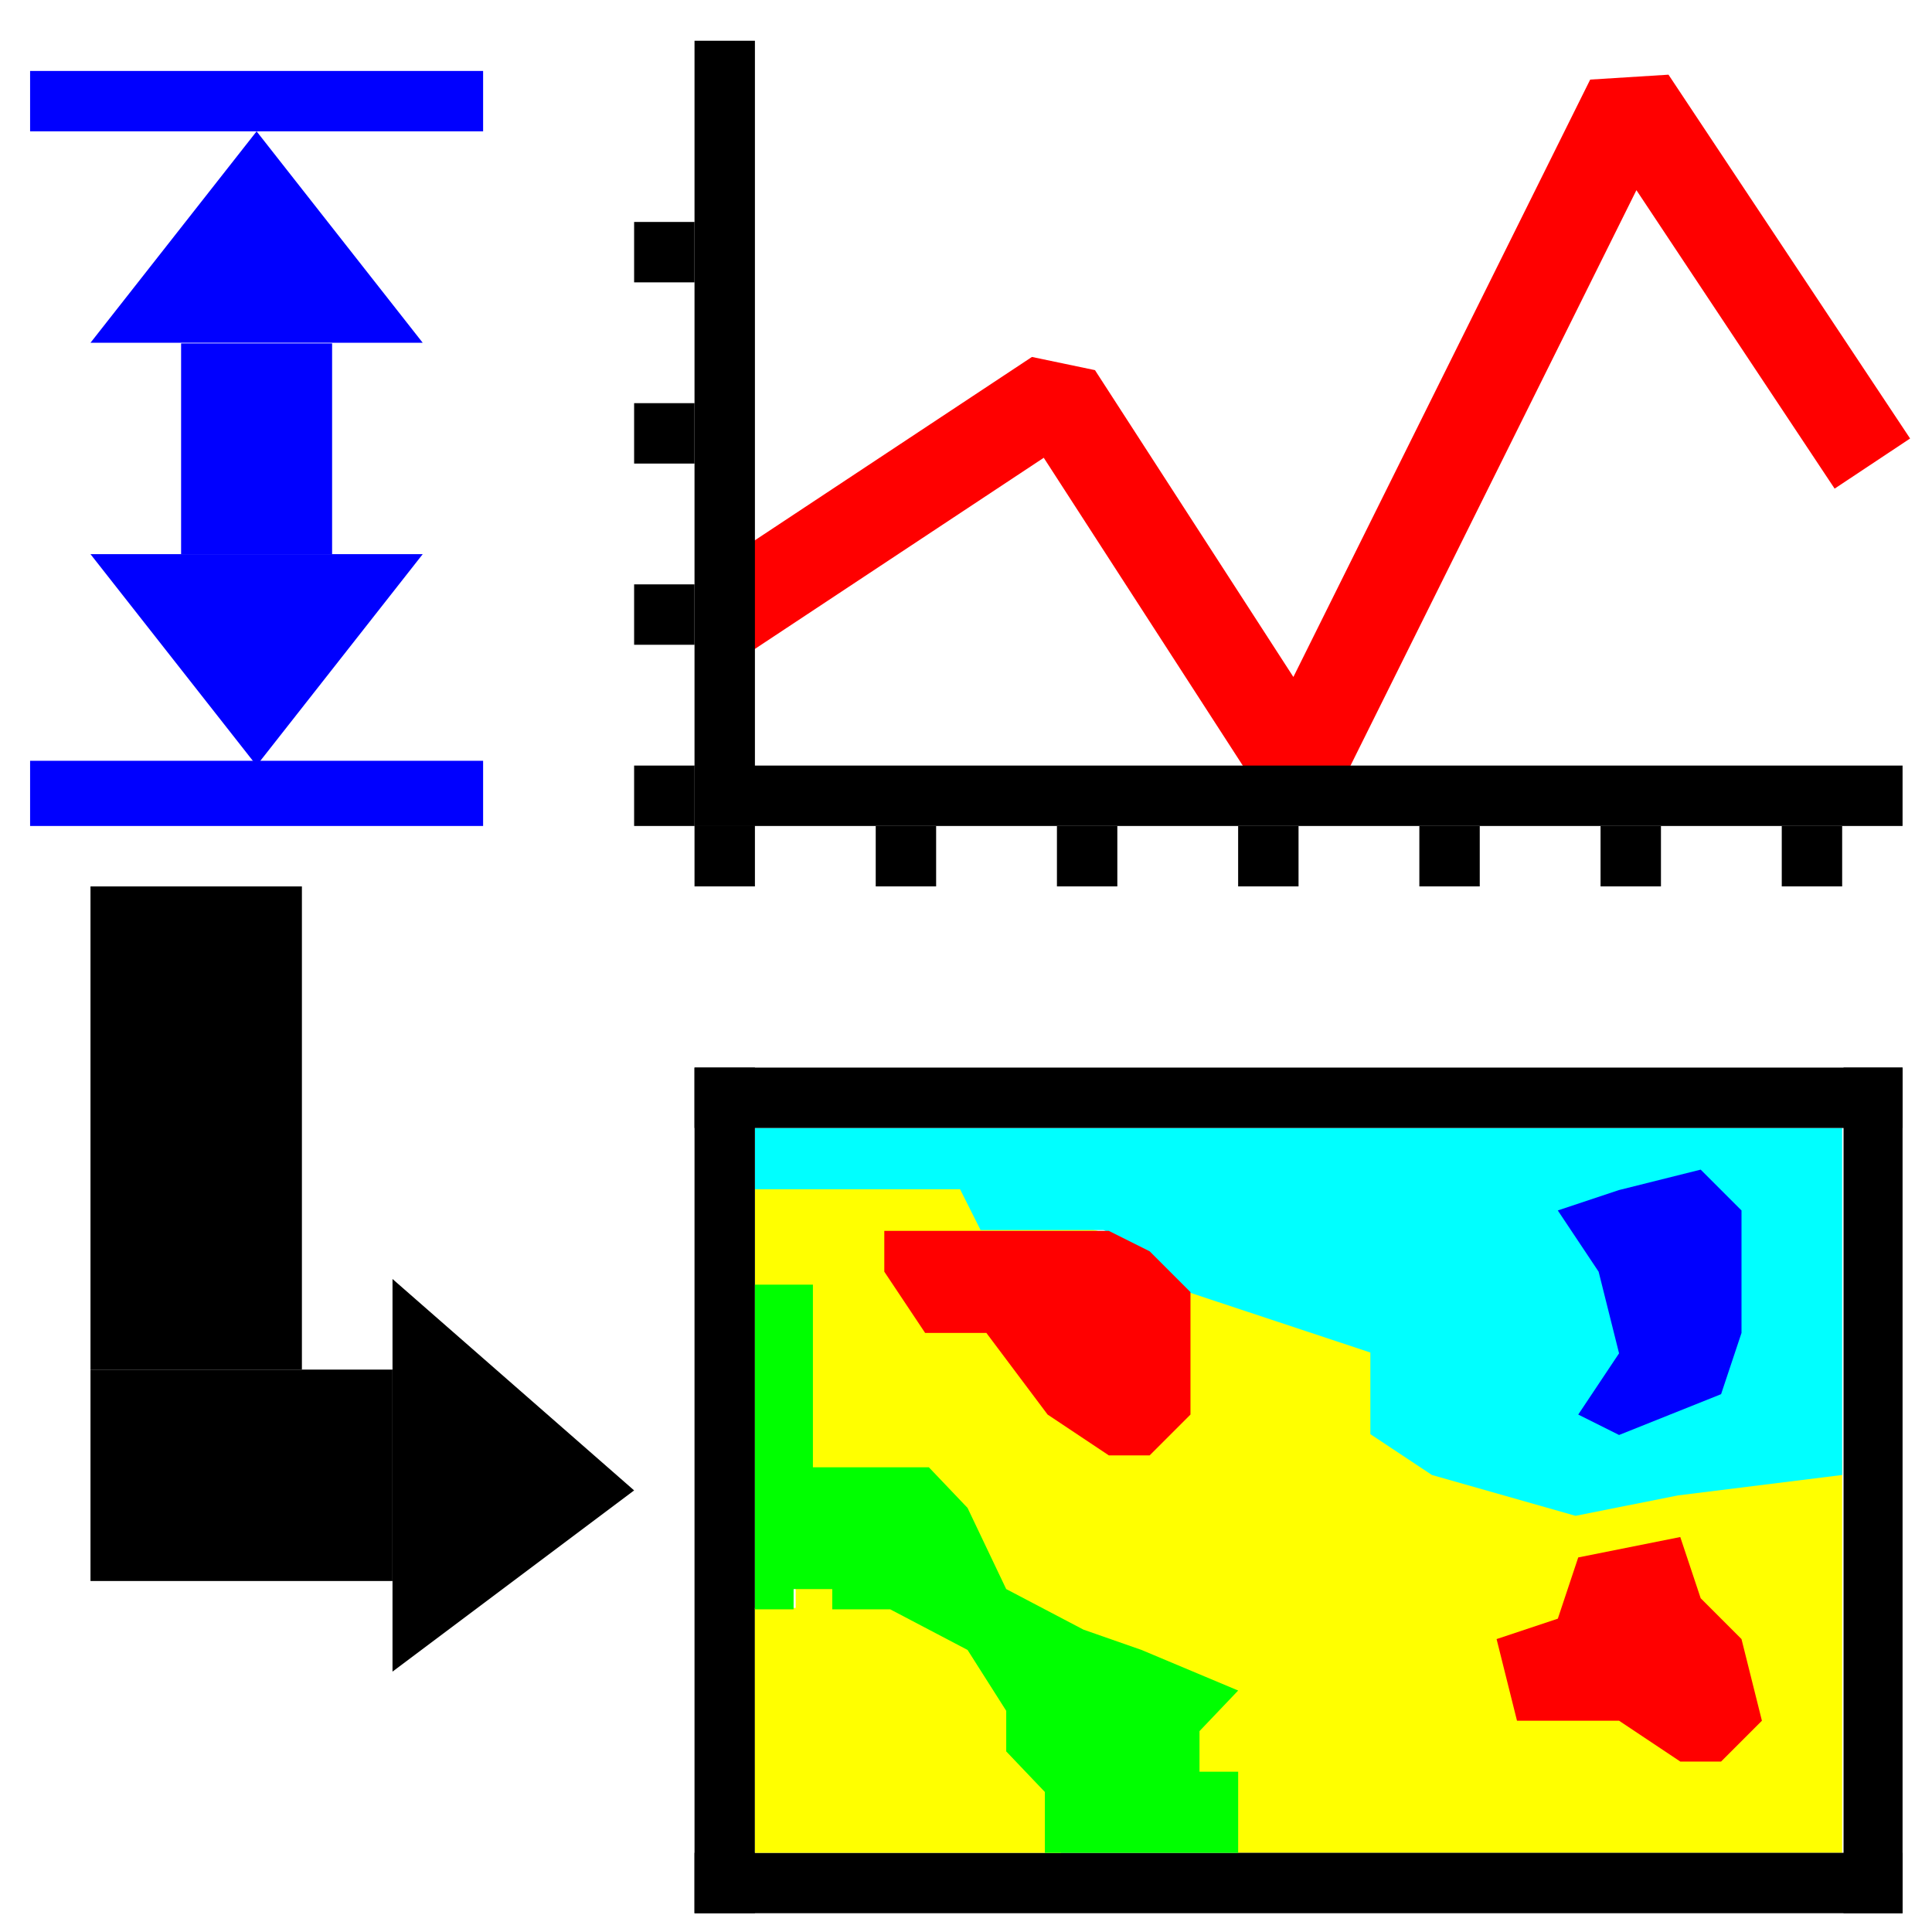 <?xml version="1.0" encoding="UTF-8" standalone="no"?>
<!-- Created with Inkscape (http://www.inkscape.org/) -->

<svg
   xmlns:dc="http://purl.org/dc/elements/1.1/"
   xmlns:cc="http://creativecommons.org/ns#"
   xmlns:rdf="http://www.w3.org/1999/02/22-rdf-syntax-ns#"
   xmlns:svg="http://www.w3.org/2000/svg"
   xmlns="http://www.w3.org/2000/svg"
   xmlns:xlink="http://www.w3.org/1999/xlink"
   xmlns:sodipodi="http://sodipodi.sourceforge.net/DTD/sodipodi-0.dtd"
   xmlns:inkscape="http://www.inkscape.org/namespaces/inkscape"
   width="64"
   height="64"
   id="svg2"
   version="1.1"
   inkscape:version="0.48.5 r10040"
   sodipodi:docname="autoscal.svg"
   inkscape:export-filename="D:\itom\sources\designerplugins\itom1DQwtPlot\icons\parentScale_lt.png"
   inkscape:export-xdpi="90"
   inkscape:export-ydpi="90">
  <defs
     id="defs4">
    <linearGradient
       id="linearGradient4532">
      <stop
         style="stop-color:#fffd74;stop-opacity:1;"
         offset="0"
         id="stop4534" />
      <stop
         style="stop-color:#967933;stop-opacity:1;"
         offset="1"
         id="stop4536" />
    </linearGradient>
    <inkscape:perspective
       sodipodi:type="inkscape:persp3d"
       inkscape:vp_x="-19.395091 : -9.3774503 : 1"
       inkscape:vp_y="0 : 2665.4609 : 0"
       inkscape:vp_z="234.18527 : -9.3774503 : 1"
       inkscape:persp3d-origin="107.39509 : -37.809034 : 1"
       id="perspective8158" />
    <marker
       inkscape:stockid="Arrow1Send"
       orient="auto"
       refY="0.0"
       refX="0.0"
       id="Arrow1Send"
       style="overflow:visible;">
      <path
         id="path3801"
         d="M 0.0,0.0 L 5.0,-5.0 L -12.5,0.0 L 5.0,5.0 L 0.0,0.0 z "
         style="fill-rule:evenodd;stroke:#000000;stroke-width:1.0pt;"
         transform="scale(0.2) rotate(180) translate(6,0)" />
    </marker>
    <marker
       inkscape:stockid="Arrow2Send"
       orient="auto"
       refY="0.0"
       refX="0.0"
       id="Arrow2Send"
       style="overflow:visible;">
      <path
         id="path3819"
         style="fill-rule:evenodd;stroke-width:0.625;stroke-linejoin:round;"
         d="M 8.719,4.034 L -2.207,0.016 L 8.719,-4.002 C 6.973,-1.63 6.983,1.616 8.719,4.034 z "
         transform="scale(0.3) rotate(180) translate(-2.3,0)" />
    </marker>
    <marker
       inkscape:stockid="TriangleOutL"
       orient="auto"
       refY="0.0"
       refX="0.0"
       id="TriangleOutL"
       style="overflow:visible">
      <path
         id="path3928"
         d="M 5.77,0.0 L -2.88,5.0 L -2.88,-5.0 L 5.77,0.0 z "
         style="fill-rule:evenodd;stroke:#000000;stroke-width:1.0pt"
         transform="scale(0.8)" />
    </marker>
    <marker
       inkscape:stockid="Arrow1Lend"
       orient="auto"
       refY="0.0"
       refX="0.0"
       id="Arrow1Lend"
       style="overflow:visible;">
      <path
         id="path3789"
         d="M 0.0,0.0 L 5.0,-5.0 L -12.5,0.0 L 5.0,5.0 L 0.0,0.0 z "
         style="fill-rule:evenodd;stroke:#000000;stroke-width:1.0pt;"
         transform="scale(0.8) rotate(180) translate(12.5,0)" />
    </marker>
    <marker
       inkscape:stockid="Arrow1Lstart"
       orient="auto"
       refY="0.0"
       refX="0.0"
       id="Arrow1Lstart"
       style="overflow:visible">
      <path
         id="path3786"
         d="M 0.0,0.0 L 5.0,-5.0 L -12.5,0.0 L 5.0,5.0 L 0.0,0.0 z "
         style="fill-rule:evenodd;stroke:#000000;stroke-width:1.0pt"
         transform="scale(0.8) translate(12.5,0)" />
    </marker>
    <marker
       inkscape:stockid="Arrow2Mend"
       orient="auto"
       refY="0.0"
       refX="0.0"
       id="Arrow2Mend"
       style="overflow:visible;">
      <path
         id="path3813"
         style="fill-rule:evenodd;stroke-width:0.625;stroke-linejoin:round;"
         d="M 8.719,4.034 L -2.207,0.016 L 8.719,-4.002 C 6.973,-1.63 6.983,1.616 8.719,4.034 z "
         transform="scale(0.6) rotate(180) translate(0,0)" />
    </marker>
    <marker
       inkscape:stockid="Arrow2Mstart"
       orient="auto"
       refY="0.0"
       refX="0.0"
       id="Arrow2Mstart"
       style="overflow:visible">
      <path
         id="path3810"
         style="fill-rule:evenodd;stroke-width:0.625;stroke-linejoin:round"
         d="M 8.719,4.034 L -2.207,0.016 L 8.719,-4.002 C 6.973,-1.63 6.983,1.616 8.719,4.034 z "
         transform="scale(0.6) translate(0,0)" />
    </marker>
    <marker
       inkscape:stockid="Arrow1Mend"
       orient="auto"
       refY="0.0"
       refX="0.0"
       id="Arrow1Mend"
       style="overflow:visible;">
      <path
         id="path3795"
         d="M 0.0,0.0 L 5.0,-5.0 L -12.5,0.0 L 5.0,5.0 L 0.0,0.0 z "
         style="fill-rule:evenodd;stroke:#000000;stroke-width:1.0pt;"
         transform="scale(0.4) rotate(180) translate(10,0)" />
    </marker>
    <inkscape:perspective
       sodipodi:type="inkscape:persp3d"
       inkscape:vp_x="-12.980704 : -27.554201 : 1"
       inkscape:vp_y="0 : 3379.8055 : 0"
       inkscape:vp_z="308.5593 : -27.554201 : 1"
       inkscape:persp3d-origin="147.7893 : -63.605466 : 1"
       id="perspective8158-1" />
    <inkscape:perspective
       sodipodi:type="inkscape:persp3d"
       inkscape:vp_x="-0.076560649 : -56.326387 : 0"
       inkscape:vp_y="-1488.4934 : -1052.1556 : 0"
       inkscape:vp_z="-77.761093 : 54.874181 : 0"
       inkscape:persp3d-origin="59.921347 : 13.135735 : 1"
       id="perspective8158-2" />
    <inkscape:perspective
       sodipodi:type="inkscape:persp3d"
       inkscape:vp_x="5.0512733 : -14.746229 : 1"
       inkscape:vp_y="-1191.3509 : 1716.1611 : 0"
       inkscape:vp_z="175.89647 : 90.219451 : 1"
       inkscape:persp3d-origin="103.18161 : 19.430871 : 1"
       id="perspective8158-2-5" />
    <inkscape:perspective
       sodipodi:type="inkscape:persp3d"
       inkscape:vp_x="29.265366 : -26.330373 : 1"
       inkscape:vp_y="-965.29149 : 1702.6584 : 0"
       inkscape:vp_z="167.6926 : 77.809442 : 1"
       inkscape:persp3d-origin="108.77542 : 7.577824 : 1"
       id="perspective8158-2-2" />
    <inkscape:perspective
       sodipodi:type="inkscape:persp3d"
       inkscape:vp_x="-0.10857465 : -68.937847 : 0"
       inkscape:vp_y="-2110.9103 : -1287.7329 : 0"
       inkscape:vp_z="-110.27707 : 67.160492 : 0"
       inkscape:persp3d-origin="121.94745 : 18.376731 : 1"
       id="perspective8158-2-8" />
    <inkscape:perspective
       sodipodi:type="inkscape:persp3d"
       inkscape:vp_x="-0.097078934 : -71.421882 : 0"
       inkscape:vp_y="-1887.4102 : -1334.1337 : 0"
       inkscape:vp_z="-98.601098 : 69.580484 : 0"
       inkscape:persp3d-origin="94.749864 : 15.445311 : 1"
       id="perspective8158-2-1" />
    <inkscape:perspective
       sodipodi:type="inkscape:persp3d"
       inkscape:vp_x="-0.097078934 : -71.421882 : 0"
       inkscape:vp_y="-1887.4102 : -1334.1337 : 0"
       inkscape:vp_z="-98.601098 : 69.580484 : 0"
       inkscape:persp3d-origin="94.282668 : 15.849811 : 1"
       id="perspective8158-2-87" />
    <inkscape:perspective
       sodipodi:type="inkscape:persp3d"
       inkscape:vp_x="-0.071921536 : -52.913348 : 0"
       inkscape:vp_y="-1398.2997 : -988.40131 : 0"
       inkscape:vp_z="-73.049241 : 51.549136 : 0"
       inkscape:persp3d-origin="101.48375 : 16.055818 : 1"
       id="perspective8158-2-9" />
    <inkscape:perspective
       sodipodi:type="inkscape:persp3d"
       inkscape:vp_x="-0.097078934 : -71.421882 : 0"
       inkscape:vp_y="-1887.4102 : -1334.1337 : 0"
       inkscape:vp_z="-98.601098 : 69.580484 : 0"
       inkscape:persp3d-origin="84.282668 : 24.849811 : 1"
       id="perspective8158-2-0" />
    <inkscape:perspective
       sodipodi:type="inkscape:persp3d"
       inkscape:vp_x="-0.076446942 : -56.382953 : 0"
       inkscape:vp_y="-1486.2827 : -1053.2123 : 0"
       inkscape:vp_z="-77.645602 : 54.929288 : 0"
       inkscape:persp3d-origin="65.321025 : 32.039908 : 1"
       id="perspective8158-2-9-0" />
    <inkscape:perspective
       sodipodi:type="inkscape:persp3d"
       inkscape:vp_x="-0.097542245 : -71.762744 : 0"
       inkscape:vp_y="-1896.4179 : -1340.5009 : 0"
       inkscape:vp_z="-99.071674 : 69.912558 : 0"
       inkscape:persp3d-origin="137.61257 : 12.981627 : 1"
       id="perspective8158-2-9-4" />
    <inkscape:perspective
       sodipodi:type="inkscape:persp3d"
       inkscape:vp_x="-0.097542245 : -71.762744 : 0"
       inkscape:vp_y="-1896.4179 : -1340.5009 : 0"
       inkscape:vp_z="-99.071674 : 69.912558 : 0"
       inkscape:persp3d-origin="137.47775 : 17.804181 : 1"
       id="perspective8158-2-9-49" />
    <inkscape:perspective
       sodipodi:type="inkscape:persp3d"
       inkscape:vp_x="-0.071921537 : -52.913349 : 0"
       inkscape:vp_y="-1398.2997 : -988.40133 : 0"
       inkscape:vp_z="-73.049241 : 51.549136 : 0"
       inkscape:persp3d-origin="109.77079 : 35.401068 : 1"
       id="perspective8158-2-9-1" />
    <inkscape:perspective
       sodipodi:type="inkscape:persp3d"
       inkscape:vp_x="-0.071921537 : -52.913349 : 0"
       inkscape:vp_y="-1398.2997 : -988.40133 : 0"
       inkscape:vp_z="-73.049241 : 51.549136 : 0"
       inkscape:persp3d-origin="128.77079 : 21.401068 : 1"
       id="perspective8158-2-9-6" />
    <linearGradient
       inkscape:collect="always"
       xlink:href="#linearGradient4495"
       id="linearGradient4461"
       x1="113.097"
       y1="922.788"
       x2="138.589"
       y2="862.431"
       gradientUnits="userSpaceOnUse" />
    <linearGradient
       inkscape:collect="always"
       id="linearGradient4495">
      <stop
         style="stop-color:#cd00a0;stop-opacity:1"
         offset="0"
         id="stop4449" />
      <stop
         id="stop4451"
         offset="0.505"
         style="stop-color:#ffe1f8;stop-opacity:1" />
      <stop
         style="stop-color:#cd00a0;stop-opacity:1"
         offset="1"
         id="stop4453" />
    </linearGradient>
    <filter
       style="color-interpolation-filters:sRGB;"
       inkscape:label="Drop Shadow"
       id="filter4086"
       x="0"
       y="0"
       height="1"
       width="10">
      <feFlood
         flood-opacity="0"
         flood-color="rgb(0,0,0)"
         result="flood"
         id="feFlood4088" />
      <feComposite
         in="flood"
         in2="SourceGraphic"
         operator="in"
         result="composite1"
         id="feComposite4090" />
      <feGaussianBlur
         in="composite"
         stdDeviation="2"
         result="blur"
         id="feGaussianBlur4092" />
      <feOffset
         dx="2"
         dy="2"
         result="offset"
         id="feOffset4094" />
      <feComposite
         in="SourceGraphic"
         in2="offset"
         operator="over"
         result="composite2"
         id="feComposite4096" />
    </filter>
    <filter
       color-interpolation-filters="sRGB"
       inkscape:label="Drop Shadow"
       id="filter4086-0"
       x="0"
       y="0"
       height="1"
       width="10">
      <feFlood
         flood-opacity="0"
         flood-color="rgb(0,0,0)"
         result="flood"
         id="feFlood4088-9" />
      <feComposite
         in="flood"
         in2="SourceGraphic"
         operator="in"
         result="composite1"
         id="feComposite4090-4" />
      <feGaussianBlur
         stdDeviation="2"
         result="blur"
         id="feGaussianBlur4092-8" />
      <feOffset
         dx="2"
         dy="2"
         result="offset"
         id="feOffset4094-8" />
      <feComposite
         in="SourceGraphic"
         in2="offset"
         operator="over"
         result="composite2"
         id="feComposite4096-2" />
    </filter>
    <filter
       color-interpolation-filters="sRGB"
       inkscape:label="Drop Shadow"
       id="filter3930"
       x="0"
       y="0"
       height="1"
       width="10">
      <feFlood
         flood-opacity="0"
         flood-color="rgb(0,0,0)"
         result="flood"
         id="feFlood3932" />
      <feComposite
         in="flood"
         in2="SourceGraphic"
         operator="in"
         result="composite1"
         id="feComposite3934" />
      <feGaussianBlur
         stdDeviation="2"
         result="blur"
         id="feGaussianBlur3936" />
      <feOffset
         dx="2"
         dy="2"
         result="offset"
         id="feOffset3938" />
      <feComposite
         in="SourceGraphic"
         in2="offset"
         operator="over"
         result="composite2"
         id="feComposite3940" />
    </filter>
    <filter
       color-interpolation-filters="sRGB"
       inkscape:label="Drop Shadow"
       id="filter3942"
       x="0"
       y="0"
       height="1"
       width="10">
      <feFlood
         flood-opacity="0"
         flood-color="rgb(0,0,0)"
         result="flood"
         id="feFlood3944" />
      <feComposite
         in="flood"
         in2="SourceGraphic"
         operator="in"
         result="composite1"
         id="feComposite3946" />
      <feGaussianBlur
         stdDeviation="2"
         result="blur"
         id="feGaussianBlur3948" />
      <feOffset
         dx="2"
         dy="2"
         result="offset"
         id="feOffset3950" />
      <feComposite
         in="SourceGraphic"
         in2="offset"
         operator="over"
         result="composite2"
         id="feComposite3952" />
    </filter>
    <filter
       color-interpolation-filters="sRGB"
       inkscape:label="Drop Shadow"
       id="filter4086-5"
       x="0"
       y="0"
       height="1"
       width="10">
      <feFlood
         flood-opacity="0"
         flood-color="rgb(0,0,0)"
         result="flood"
         id="feFlood4088-2" />
      <feComposite
         in="flood"
         in2="SourceGraphic"
         operator="in"
         result="composite1"
         id="feComposite4090-7" />
      <feGaussianBlur
         stdDeviation="2"
         result="blur"
         id="feGaussianBlur4092-6" />
      <feOffset
         dx="2"
         dy="2"
         result="offset"
         id="feOffset4094-1" />
      <feComposite
         in="SourceGraphic"
         in2="offset"
         operator="over"
         result="composite2"
         id="feComposite4096-4" />
    </filter>
    <filter
       color-interpolation-filters="sRGB"
       inkscape:label="Drop Shadow"
       id="filter3930-2"
       x="0"
       y="0"
       height="1"
       width="10">
      <feFlood
         flood-opacity="0"
         flood-color="rgb(0,0,0)"
         result="flood"
         id="feFlood3932-3" />
      <feComposite
         in="flood"
         in2="SourceGraphic"
         operator="in"
         result="composite1"
         id="feComposite3934-2" />
      <feGaussianBlur
         stdDeviation="2"
         result="blur"
         id="feGaussianBlur3936-2" />
      <feOffset
         dx="2"
         dy="2"
         result="offset"
         id="feOffset3938-1" />
      <feComposite
         in="SourceGraphic"
         in2="offset"
         operator="over"
         result="composite2"
         id="feComposite3940-6" />
    </filter>
    <filter
       color-interpolation-filters="sRGB"
       inkscape:label="Drop Shadow"
       id="filter3942-8"
       x="0"
       y="0"
       height="1"
       width="10">
      <feFlood
         flood-opacity="0"
         flood-color="rgb(0,0,0)"
         result="flood"
         id="feFlood3944-5" />
      <feComposite
         in="flood"
         in2="SourceGraphic"
         operator="in"
         result="composite1"
         id="feComposite3946-7" />
      <feGaussianBlur
         stdDeviation="2"
         result="blur"
         id="feGaussianBlur3948-6" />
      <feOffset
         dx="2"
         dy="2"
         result="offset"
         id="feOffset3950-1" />
      <feComposite
         in="SourceGraphic"
         in2="offset"
         operator="over"
         result="composite2"
         id="feComposite3952-8" />
    </filter>
    <linearGradient
       id="linearGradient4134">
      <stop
         id="stop4146"
         offset="0"
         style="stop-color:#0000ff;stop-opacity:1;" />
      <stop
         style="stop-color:#00ffff;stop-opacity:1;"
         offset="0.25"
         id="stop4152" />
      <stop
         style="stop-color:#00ff00;stop-opacity:1;"
         offset="0.5"
         id="stop4148" />
      <stop
         id="stop4150"
         offset="0.75"
         style="stop-color:#ffff00;stop-opacity:1;" />
      <stop
         id="stop4142"
         offset="1"
         style="stop-color:#ff0000;stop-opacity:1;" />
    </linearGradient>
  </defs>
  <sodipodi:namedview
     id="base"
     pagecolor="#ffffff"
     bordercolor="#666666"
     borderopacity="1.0"
     inkscape:pageopacity="0.0"
     inkscape:pageshadow="2"
     inkscape:zoom="10.24"
     inkscape:cx="45.831421"
     inkscape:cy="28.056448"
     inkscape:document-units="px"
     inkscape:current-layer="g8207"
     showgrid="true"
     inkscape:window-width="1920"
     inkscape:window-height="1148"
     inkscape:window-x="-8"
     inkscape:window-y="-8"
     inkscape:window-maximized="1"
     showguides="true"
     inkscape:guide-bbox="true"
     inkscape:snap-global="true">
    <inkscape:grid
       type="xygrid"
       id="grid2996"
       empspacing="5"
       visible="true"
       enabled="true"
       snapvisiblegridlinesonly="true" />
  </sodipodi:namedview>
  <g
     inkscape:label="Ebene 1"
     inkscape:groupmode="layer"
     id="layer1"
     transform="translate(0,-988.362)">
    <g
       id="g6386">
      <g
         id="g8207"
         transform="matrix(0.789,0,0,0.789,6.74,215.594)"
         style="stroke-width:6.34;stroke-miterlimit:1;stroke-dasharray:none">
        <g
           id="g4063"
           style="filter:url(#filter4086)"
           transform="matrix(0.975,0,0,1,-0.176,0)" />
        <path
           style="fill:none;stroke:#ff0000;stroke-width:3.804;stroke-linecap:butt;stroke-linejoin:miter;stroke-miterlimit:1;stroke-opacity:1;stroke-dasharray:none"
           d="m 21.885,1005.23 13.948,-9.23 10.144,15.688 13.948,-28.073 10.144,15.275"
           id="path4277"
           inkscape:connector-curvature="0"
           sodipodi:nodetypes="ccccc" />
        <rect
           style="fill:#000000;fill-opacity:1;stroke:none"
           id="rect4086"
           width="2.536"
           height="32.968"
           x="20.617"
           y="981.138"
           ry="0" />
        <rect
           style="fill:#000000;fill-opacity:1;stroke:none"
           id="rect4086-1"
           width="2.536"
           height="50.72"
           x="-1014.106"
           y="20.617"
           transform="matrix(0,-1,1,0,0,0)" />
        <rect
           style="fill:#000000;fill-opacity:1;stroke:none"
           id="rect4106-1"
           width="2.536"
           height="2.536"
           x="66.265"
           y="1014.106" />
        <rect
           style="fill:#0000ff;fill-opacity:1;stroke:none"
           id="rect4066"
           width="19.02"
           height="2.536"
           x="-7.279"
           y="982.406" />
        <rect
           style="fill:#0000ff;fill-opacity:1;stroke:none"
           id="rect4066-3"
           width="19.02"
           height="2.737"
           x="-7.279"
           y="1011.369" />
        <path
           style="fill:#0000ff;fill-opacity:1;stroke:none"
           d="m -4.743,993.818 13.948,0 -6.974,-8.876 -6.974,8.876"
           id="path4184"
           inkscape:connector-curvature="0" />
        <rect
           style="fill:#0000ff;fill-opacity:1;stroke:none"
           id="rect4066-7"
           width="8.85"
           height="6.34"
           x="-1002.694"
           y="-0.939"
           transform="matrix(0,-1,1,0,0,0)" />
        <path
           style="fill:#ffff00;fill-opacity:1;stroke:none"
           d="m 43.441,1057.218 -20.288,-16.563 0,-11.333 8.594,0 37.054,11.412 0,16.484 z"
           id="path4212"
           inkscape:connector-curvature="0"
           sodipodi:nodetypes="ccccccc" />
        <path
           style="fill:#00ffff;fill-opacity:1;stroke:none"
           d="m 68.801,1026.786 -45.648,0 0,2.571 8.613,0 0.861,1.714 5.168,0 1.723,0.857 1.723,1.714 7.752,2.571 0,3.428 2.584,1.714 6.029,1.714 4.306,-0.857 6.89,-0.857 z"
           id="path4210"
           inkscape:connector-curvature="0" />
        <rect
           ry="0"
           y="20.617"
           x="-1059.754"
           height="50.72"
           width="2.536"
           id="rect4086-17"
           style="fill:#000000;fill-opacity:1;stroke:none"
           transform="matrix(0,-1,1,0,0,0)" />
        <rect
           transform="scale(-1,-1)"
           y="-1059.754"
           x="-71.337"
           height="35.504"
           width="2.478"
           id="rect4086-1-4"
           style="fill:#000000;fill-opacity:1;stroke:none" />
        <rect
           transform="scale(-1,-1)"
           y="-1059.754"
           x="-23.153"
           height="35.504"
           width="2.536"
           id="rect4086-1-9"
           style="fill:#000000;fill-opacity:1;stroke:none" />
        <rect
           ry="0"
           y="20.617"
           x="-1026.786"
           height="50.72"
           width="2.536"
           id="rect4086-4"
           style="fill:#000000;fill-opacity:1;stroke:none"
           transform="matrix(0,-1,1,0,0,0)" />
        <path
           style="fill:#ffff00;fill-opacity:1;stroke:none"
           d="m 23.153,1057.218 12.853,0 0,-2.571 -1.714,-1.714 0,-1.714 -1.714,-2.571 -3.428,-1.714 -2.571,0 0,-0.857 -1.714,0 0,0.857 -1.714,0 z"
           id="path4168"
           inkscape:connector-curvature="0" />
        <path
           style="fill:#00ff00;fill-opacity:1;stroke:none"
           d="m 23.153,1046.995 0,-13.631 2.435,0 0,7.668 4.869,0 1.623,1.704 1.623,3.408 3.246,1.704 2.435,0.852 4.058,1.704 -1.623,1.704 0,1.704 1.623,0 0,3.408 -8.115,0 0,-2.556 -1.623,-1.704 0,-1.704 -1.623,-2.556 -3.246,-1.704 -2.435,0 0,-0.852 -1.623,0 0,0.852 z"
           id="path4170"
           inkscape:connector-curvature="0" />
        <path
           style="fill:#ff0000;fill-opacity:1;stroke:none"
           d="m 28.585,1031.105 0,1.714 1.714,2.571 2.571,0 2.571,3.428 2.571,1.714 1.714,0 1.714,-1.714 0,-5.141 -1.714,-1.714 -1.714,-0.857 z"
           id="path4172"
           inkscape:connector-curvature="0" />
        <path
           style="fill:#ff0000;fill-opacity:1;stroke:none"
           d="m 57.72,1044.816 -0.857,2.571 -2.571,0.857 0.857,3.428 4.284,0 2.571,1.714 1.714,0 1.714,-1.714 -0.857,-3.428 -1.714,-1.714 -0.857,-2.571 z"
           id="path4172-3"
           inkscape:connector-curvature="0"
           sodipodi:nodetypes="cccccccccccc" />
        <path
           style="fill:#0000ff;fill-opacity:1;stroke:none"
           d="m 59.434,1036.247 -1.714,2.571 1.714,0.857 4.284,-1.714 0.857,-2.571 0,-3.428 0,-1.714 -1.714,-1.714 -3.428,0.857 -2.571,0.857 1.714,2.571 z"
           id="path4172-3-6"
           inkscape:connector-curvature="0"
           sodipodi:nodetypes="cccccccccccc" />
        <g
           id="g3278"
           transform="matrix(0,-1,1,0,-1028.993,1030.285)">
          <path
             inkscape:connector-curvature="0"
             id="path4184-7-2"
             d="m -2.841,1036.93 -16.484,0 7.608,10.144"
             style="fill:#000000;fill-opacity:1;stroke:none"
             sodipodi:nodetypes="ccc" />
          <rect
             transform="matrix(0,-1,1,0,0,0)"
             y="-15.521"
             x="-1036.93"
             height="8.876"
             width="12.68"
             id="rect4066-7-7"
             style="fill:#000000;fill-opacity:1;stroke:none" />
          <rect
             transform="matrix(0,-1,1,0,0,0)"
             y="-6.645"
             x="-1033.126"
             height="20.286"
             width="8.876"
             id="rect4066-7-7-6"
             style="fill:#000000;fill-opacity:1;stroke:none" />
        </g>
        <rect
           style="fill:#000000;fill-opacity:1;stroke:none"
           id="rect4106-1-1"
           width="2.536"
           height="2.536"
           x="20.617"
           y="1014.106" />
        <rect
           style="fill:#000000;fill-opacity:1;stroke:none"
           id="rect4106-1-4"
           width="2.536"
           height="2.536"
           x="28.225"
           y="1014.106" />
        <rect
           style="fill:#000000;fill-opacity:1;stroke:none"
           id="rect4106-1-2"
           width="2.536"
           height="2.536"
           x="35.833"
           y="1014.106" />
        <rect
           style="fill:#000000;fill-opacity:1;stroke:none"
           id="rect4106-1-3"
           width="2.536"
           height="2.536"
           x="43.441"
           y="1014.106" />
        <rect
           style="fill:#000000;fill-opacity:1;stroke:none"
           id="rect4106-1-22"
           width="2.536"
           height="2.536"
           x="51.049"
           y="1014.106" />
        <rect
           style="fill:#000000;fill-opacity:1;stroke:none"
           id="rect4106-1-16"
           width="2.536"
           height="2.536"
           x="58.657"
           y="1014.106" />
        <rect
           style="fill:#000000;fill-opacity:1;stroke:none"
           id="rect4106-1-1-5"
           width="2.536"
           height="2.536"
           x="-1014.106"
           y="18.081"
           transform="matrix(0,-1,1,0,0,0)" />
        <rect
           style="fill:#000000;fill-opacity:1;stroke:none"
           id="rect4106-1-4-7"
           width="2.536"
           height="2.536"
           x="-1006.498"
           y="18.081"
           transform="matrix(0,-1,1,0,0,0)" />
        <rect
           style="fill:#000000;fill-opacity:1;stroke:none"
           id="rect4106-1-2-6"
           width="2.536"
           height="2.536"
           x="-998.89"
           y="18.081"
           transform="matrix(0,-1,1,0,0,0)" />
        <rect
           style="fill:#000000;fill-opacity:1;stroke:none"
           id="rect4106-1-3-1"
           width="2.536"
           height="2.536"
           x="-991.282"
           y="18.081"
           transform="matrix(0,-1,1,0,0,0)" />
        <path
           style="fill:#0000ff;fill-opacity:1;stroke:none"
           d="m 9.205,1002.694 -13.948,0 6.974,8.876 6.974,-8.876"
           id="path4184-2"
           inkscape:connector-curvature="0" />
      </g>
    </g>
  </g>
</svg>
